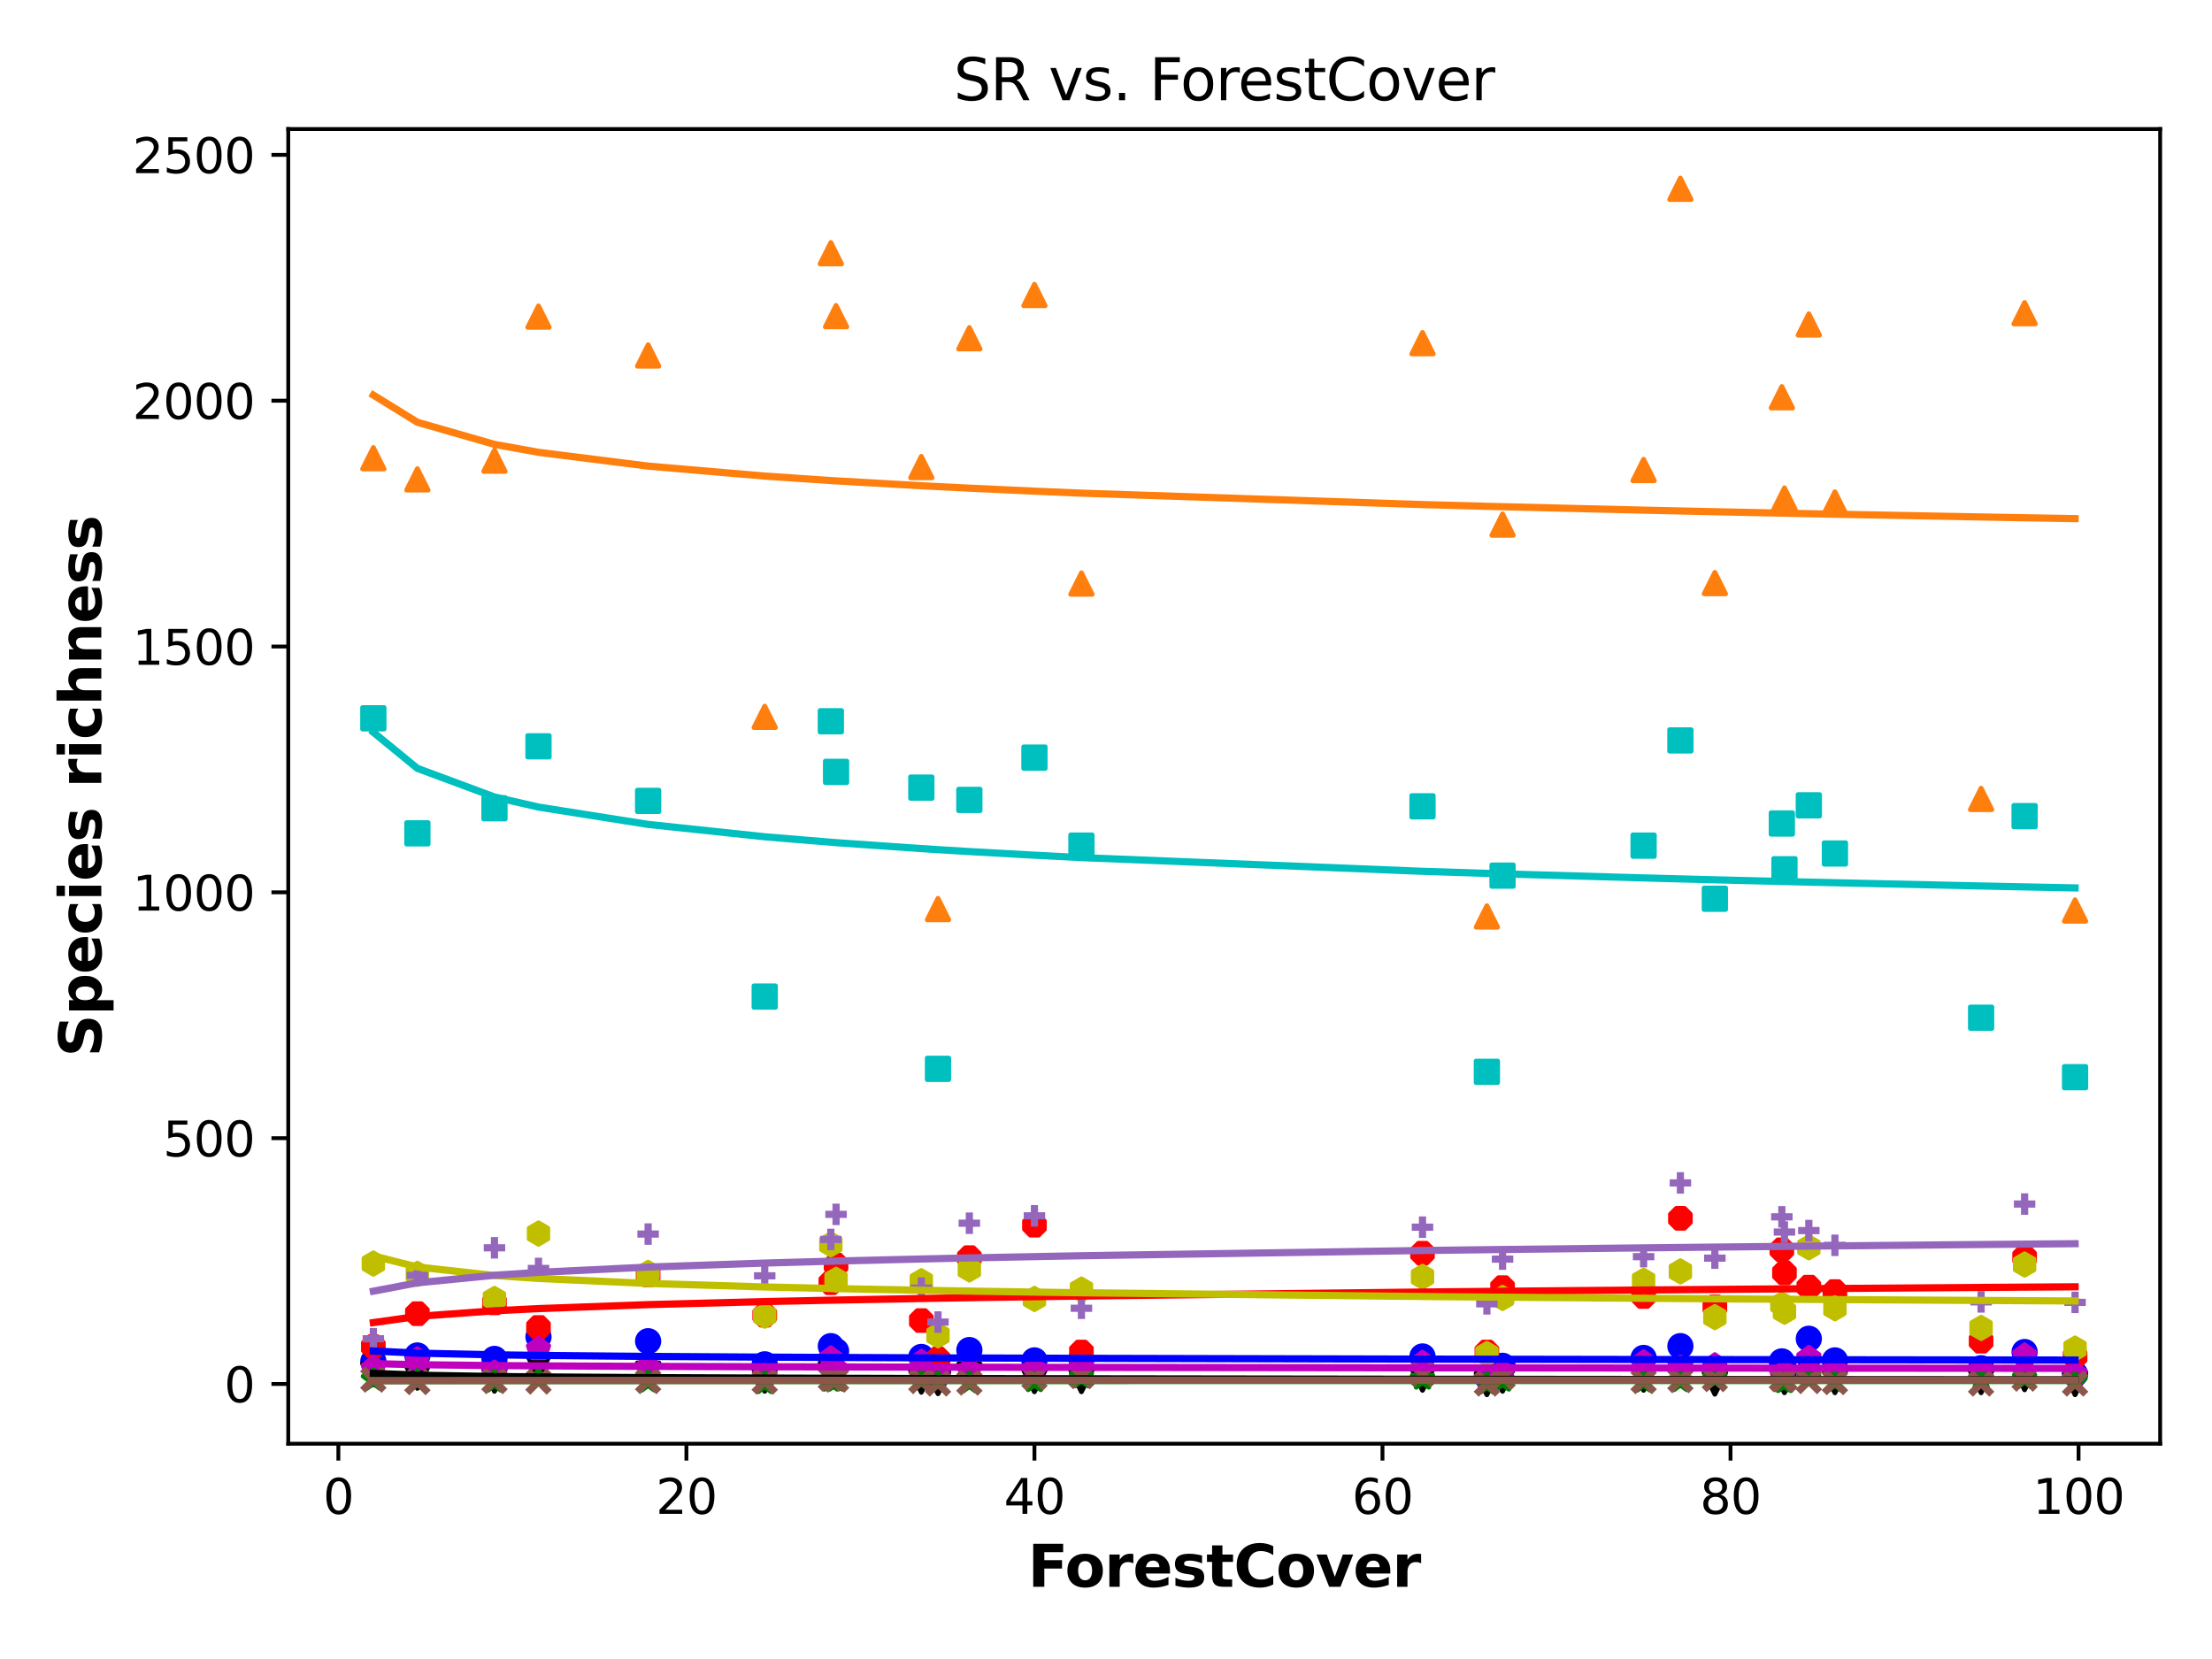 <?xml version="1.0" encoding="utf-8" standalone="no"?>
<!DOCTYPE svg PUBLIC "-//W3C//DTD SVG 1.1//EN"
  "http://www.w3.org/Graphics/SVG/1.1/DTD/svg11.dtd">
<svg xmlns:xlink="http://www.w3.org/1999/xlink" width="460.8pt" height="345.6pt" viewBox="0 0 460.8 345.6" xmlns="http://www.w3.org/2000/svg" version="1.1">
 <defs>
  <style type="text/css">*{stroke-linejoin: round; stroke-linecap: butt}</style>
 </defs>
 <g id="figure_1">
  <g id="patch_1">
   <path d="M 0 345.6 
L 460.8 345.6 
L 460.8 0 
L 0 0 
z
" style="fill: #ffffff"/>
  </g>
  <g id="axes_1">
   <g id="patch_2">
    <path d="M 60.05 300.76 
L 450 300.76 
L 450 26.88 
L 60.05 26.88 
z
" style="fill: #ffffff"/>
   </g>
   <g id="PathCollection_1">
    <defs>
     <path id="mf50e8eef07" d="M 0 2.236 
C 0.593 2.236 1.162 2 1.581 1.581 
C 2 1.162 2.236 0.593 2.236 0 
C 2.236 -0.593 2 -1.162 1.581 -1.581 
C 1.162 -2 0.593 -2.236 0 -2.236 
C -0.593 -2.236 -1.162 -2 -1.581 -1.581 
C -2 -1.162 -2.236 -0.593 -2.236 0 
C -2.236 0.593 -2 1.162 -1.581 1.581 
C -1.162 2 -0.593 2.236 0 2.236 
z
" style="stroke: #0000ff"/>
    </defs>
    <g clip-path="url(#pc1eb61c39f)">
     <use xlink:href="#mf50e8eef07" x="86.947" y="282.371" style="fill: #0000ff; stroke: #0000ff"/>
     <use xlink:href="#mf50e8eef07" x="313.009" y="284.521" style="fill: #0000ff; stroke: #0000ff"/>
     <use xlink:href="#mf50e8eef07" x="371.192" y="283.6" style="fill: #0000ff; stroke: #0000ff"/>
     <use xlink:href="#mf50e8eef07" x="412.699" y="285.033" style="fill: #0000ff; stroke: #0000ff"/>
     <use xlink:href="#mf50e8eef07" x="296.333" y="282.575" style="fill: #0000ff; stroke: #0000ff"/>
     <use xlink:href="#mf50e8eef07" x="195.402" y="285.648" style="fill: #0000ff; stroke: #0000ff"/>
     <use xlink:href="#mf50e8eef07" x="159.304" y="284.214" style="fill: #0000ff; stroke: #0000ff"/>
     <use xlink:href="#mf50e8eef07" x="77.775" y="283.6" style="fill: #0000ff; stroke: #0000ff"/>
     <use xlink:href="#mf50e8eef07" x="382.248" y="283.395" style="fill: #0000ff; stroke: #0000ff"/>
     <use xlink:href="#mf50e8eef07" x="201.935" y="281.244" style="fill: #0000ff; stroke: #0000ff"/>
     <use xlink:href="#mf50e8eef07" x="342.393" y="282.883" style="fill: #0000ff; stroke: #0000ff"/>
     <use xlink:href="#mf50e8eef07" x="174.167" y="281.449" style="fill: #0000ff; stroke: #0000ff"/>
     <use xlink:href="#mf50e8eef07" x="432.275" y="286.263" style="fill: #0000ff; stroke: #0000ff"/>
     <use xlink:href="#mf50e8eef07" x="357.235" y="285.033" style="fill: #0000ff; stroke: #0000ff"/>
     <use xlink:href="#mf50e8eef07" x="371.736" y="285.238" style="fill: #0000ff; stroke: #0000ff"/>
     <use xlink:href="#mf50e8eef07" x="103.006" y="283.088" style="fill: #0000ff; stroke: #0000ff"/>
     <use xlink:href="#mf50e8eef07" x="350.057" y="280.425" style="fill: #0000ff; stroke: #0000ff"/>
     <use xlink:href="#mf50e8eef07" x="421.762" y="281.654" style="fill: #0000ff; stroke: #0000ff"/>
     <use xlink:href="#mf50e8eef07" x="376.811" y="278.888" style="fill: #0000ff; stroke: #0000ff"/>
     <use xlink:href="#mf50e8eef07" x="173.079" y="280.425" style="fill: #0000ff; stroke: #0000ff"/>
     <use xlink:href="#mf50e8eef07" x="135.016" y="279.4" style="fill: #0000ff; stroke: #0000ff"/>
     <use xlink:href="#mf50e8eef07" x="309.746" y="286.775" style="fill: #0000ff; stroke: #0000ff"/>
     <use xlink:href="#mf50e8eef07" x="215.493" y="283.395" style="fill: #0000ff; stroke: #0000ff"/>
     <use xlink:href="#mf50e8eef07" x="191.93" y="282.678" style="fill: #0000ff; stroke: #0000ff"/>
     <use xlink:href="#mf50e8eef07" x="225.281" y="283.088" style="fill: #0000ff; stroke: #0000ff"/>
     <use xlink:href="#mf50e8eef07" x="112.177" y="278.479" style="fill: #0000ff; stroke: #0000ff"/>
    </g>
   </g>
   <g id="PathCollection_2">
    <defs>
     <path id="m770a75bc31" d="M -0 2.236 
L 2.236 -2.236 
L -2.236 -2.236 
z
" style="stroke: #000000"/>
    </defs>
    <g clip-path="url(#pc1eb61c39f)">
     <use xlink:href="#m770a75bc31" x="86.947" y="286.979" style="stroke: #000000"/>
     <use xlink:href="#m770a75bc31" x="313.009" y="287.594" style="stroke: #000000"/>
     <use xlink:href="#m770a75bc31" x="371.192" y="287.184" style="stroke: #000000"/>
     <use xlink:href="#m770a75bc31" x="412.699" y="287.901" style="stroke: #000000"/>
     <use xlink:href="#m770a75bc31" x="296.333" y="287.389" style="stroke: #000000"/>
     <use xlink:href="#m770a75bc31" x="195.402" y="288.106" style="stroke: #000000"/>
     <use xlink:href="#m770a75bc31" x="159.304" y="287.594" style="stroke: #000000"/>
     <use xlink:href="#m770a75bc31" x="77.775" y="286.263" style="stroke: #000000"/>
     <use xlink:href="#m770a75bc31" x="382.248" y="287.901" style="stroke: #000000"/>
     <use xlink:href="#m770a75bc31" x="201.935" y="286.365" style="stroke: #000000"/>
     <use xlink:href="#m770a75bc31" x="342.393" y="287.389" style="stroke: #000000"/>
     <use xlink:href="#m770a75bc31" x="174.167" y="286.775" style="stroke: #000000"/>
     <use xlink:href="#m770a75bc31" x="432.275" y="288.311" style="stroke: #000000"/>
     <use xlink:href="#m770a75bc31" x="357.235" y="288.208" style="stroke: #000000"/>
     <use xlink:href="#m770a75bc31" x="371.736" y="287.901" style="stroke: #000000"/>
     <use xlink:href="#m770a75bc31" x="103.006" y="287.594" style="stroke: #000000"/>
     <use xlink:href="#m770a75bc31" x="350.057" y="285.955" style="stroke: #000000"/>
     <use xlink:href="#m770a75bc31" x="421.762" y="287.287" style="stroke: #000000"/>
     <use xlink:href="#m770a75bc31" x="376.811" y="285.238" style="stroke: #000000"/>
     <use xlink:href="#m770a75bc31" x="173.079" y="286.16" style="stroke: #000000"/>
     <use xlink:href="#m770a75bc31" x="135.016" y="286.16" style="stroke: #000000"/>
     <use xlink:href="#m770a75bc31" x="309.746" y="288.311" style="stroke: #000000"/>
     <use xlink:href="#m770a75bc31" x="215.493" y="287.696" style="stroke: #000000"/>
     <use xlink:href="#m770a75bc31" x="191.93" y="287.799" style="stroke: #000000"/>
     <use xlink:href="#m770a75bc31" x="225.281" y="287.696" style="stroke: #000000"/>
     <use xlink:href="#m770a75bc31" x="112.177" y="284.726" style="stroke: #000000"/>
    </g>
   </g>
   <g id="PathCollection_3">
    <defs>
     <path id="m1488aa1ce7" d="M -0.856 -2.066 
L -2.066 -0.856 
L -2.066 0.856 
L -0.856 2.066 
L 0.856 2.066 
L 2.066 0.856 
L 2.066 -0.856 
L 0.856 -2.066 
z
" style="stroke: #ff0000"/>
    </defs>
    <g clip-path="url(#pc1eb61c39f)">
     <use xlink:href="#m1488aa1ce7" x="86.947" y="273.665" style="fill: #ff0000; stroke: #ff0000"/>
     <use xlink:href="#m1488aa1ce7" x="313.009" y="268.237" style="fill: #ff0000; stroke: #ff0000"/>
     <use xlink:href="#m1488aa1ce7" x="371.192" y="260.35" style="fill: #ff0000; stroke: #ff0000"/>
     <use xlink:href="#m1488aa1ce7" x="412.699" y="279.4" style="fill: #ff0000; stroke: #ff0000"/>
     <use xlink:href="#m1488aa1ce7" x="296.333" y="261.067" style="fill: #ff0000; stroke: #ff0000"/>
     <use xlink:href="#m1488aa1ce7" x="195.402" y="283.088" style="fill: #ff0000; stroke: #ff0000"/>
     <use xlink:href="#m1488aa1ce7" x="159.304" y="273.972" style="fill: #ff0000; stroke: #ff0000"/>
     <use xlink:href="#m1488aa1ce7" x="77.775" y="280.527" style="fill: #ff0000; stroke: #ff0000"/>
     <use xlink:href="#m1488aa1ce7" x="382.248" y="269.056" style="fill: #ff0000; stroke: #ff0000"/>
     <use xlink:href="#m1488aa1ce7" x="201.935" y="261.989" style="fill: #ff0000; stroke: #ff0000"/>
     <use xlink:href="#m1488aa1ce7" x="342.393" y="270.08" style="fill: #ff0000; stroke: #ff0000"/>
     <use xlink:href="#m1488aa1ce7" x="174.167" y="263.525" style="fill: #ff0000; stroke: #ff0000"/>
     <use xlink:href="#m1488aa1ce7" x="432.275" y="282.575" style="fill: #ff0000; stroke: #ff0000"/>
     <use xlink:href="#m1488aa1ce7" x="357.235" y="272.231" style="fill: #ff0000; stroke: #ff0000"/>
     <use xlink:href="#m1488aa1ce7" x="371.736" y="265.164" style="fill: #ff0000; stroke: #ff0000"/>
     <use xlink:href="#m1488aa1ce7" x="103.006" y="271.412" style="fill: #ff0000; stroke: #ff0000"/>
     <use xlink:href="#m1488aa1ce7" x="350.057" y="253.796" style="fill: #ff0000; stroke: #ff0000"/>
     <use xlink:href="#m1488aa1ce7" x="421.762" y="261.887" style="fill: #ff0000; stroke: #ff0000"/>
     <use xlink:href="#m1488aa1ce7" x="376.811" y="268.134" style="fill: #ff0000; stroke: #ff0000"/>
     <use xlink:href="#m1488aa1ce7" x="173.079" y="267.212" style="fill: #ff0000; stroke: #ff0000"/>
     <use xlink:href="#m1488aa1ce7" x="135.016" y="265.574" style="fill: #ff0000; stroke: #ff0000"/>
     <use xlink:href="#m1488aa1ce7" x="309.746" y="281.654" style="fill: #ff0000; stroke: #ff0000"/>
     <use xlink:href="#m1488aa1ce7" x="215.493" y="255.229" style="fill: #ff0000; stroke: #ff0000"/>
     <use xlink:href="#m1488aa1ce7" x="191.93" y="275.099" style="fill: #ff0000; stroke: #ff0000"/>
     <use xlink:href="#m1488aa1ce7" x="225.281" y="281.654" style="fill: #ff0000; stroke: #ff0000"/>
     <use xlink:href="#m1488aa1ce7" x="112.177" y="276.533" style="fill: #ff0000; stroke: #ff0000"/>
    </g>
   </g>
   <g id="PathCollection_4">
    <defs>
     <path id="mf35b434a0f" d="M -2.236 2.236 
L 2.236 2.236 
L 2.236 -2.236 
L -2.236 -2.236 
z
" style="stroke: #00bfbf"/>
    </defs>
    <g clip-path="url(#pc1eb61c39f)">
     <use xlink:href="#mf35b434a0f" x="86.947" y="173.601" style="fill: #00bfbf; stroke: #00bfbf"/>
     <use xlink:href="#mf35b434a0f" x="313.009" y="182.409" style="fill: #00bfbf; stroke: #00bfbf"/>
     <use xlink:href="#mf35b434a0f" x="371.192" y="171.553" style="fill: #00bfbf; stroke: #00bfbf"/>
     <use xlink:href="#mf35b434a0f" x="412.699" y="212.008" style="fill: #00bfbf; stroke: #00bfbf"/>
     <use xlink:href="#mf35b434a0f" x="296.333" y="167.968" style="fill: #00bfbf; stroke: #00bfbf"/>
     <use xlink:href="#mf35b434a0f" x="195.402" y="222.66" style="fill: #00bfbf; stroke: #00bfbf"/>
     <use xlink:href="#mf35b434a0f" x="159.304" y="207.604" style="fill: #00bfbf; stroke: #00bfbf"/>
     <use xlink:href="#mf35b434a0f" x="77.775" y="149.635" style="fill: #00bfbf; stroke: #00bfbf"/>
     <use xlink:href="#mf35b434a0f" x="382.248" y="177.8" style="fill: #00bfbf; stroke: #00bfbf"/>
     <use xlink:href="#mf35b434a0f" x="201.935" y="166.637" style="fill: #00bfbf; stroke: #00bfbf"/>
     <use xlink:href="#mf35b434a0f" x="342.393" y="176.162" style="fill: #00bfbf; stroke: #00bfbf"/>
     <use xlink:href="#mf35b434a0f" x="174.167" y="160.799" style="fill: #00bfbf; stroke: #00bfbf"/>
     <use xlink:href="#mf35b434a0f" x="432.275" y="224.401" style="fill: #00bfbf; stroke: #00bfbf"/>
     <use xlink:href="#mf35b434a0f" x="357.235" y="187.223" style="fill: #00bfbf; stroke: #00bfbf"/>
     <use xlink:href="#mf35b434a0f" x="371.736" y="181.078" style="fill: #00bfbf; stroke: #00bfbf"/>
     <use xlink:href="#mf35b434a0f" x="103.006" y="168.378" style="fill: #00bfbf; stroke: #00bfbf"/>
     <use xlink:href="#mf35b434a0f" x="350.057" y="154.244" style="fill: #00bfbf; stroke: #00bfbf"/>
     <use xlink:href="#mf35b434a0f" x="421.762" y="170.016" style="fill: #00bfbf; stroke: #00bfbf"/>
     <use xlink:href="#mf35b434a0f" x="376.811" y="167.763" style="fill: #00bfbf; stroke: #00bfbf"/>
     <use xlink:href="#mf35b434a0f" x="173.079" y="150.249" style="fill: #00bfbf; stroke: #00bfbf"/>
     <use xlink:href="#mf35b434a0f" x="135.016" y="166.841" style="fill: #00bfbf; stroke: #00bfbf"/>
     <use xlink:href="#mf35b434a0f" x="309.746" y="223.275" style="fill: #00bfbf; stroke: #00bfbf"/>
     <use xlink:href="#mf35b434a0f" x="215.493" y="157.828" style="fill: #00bfbf; stroke: #00bfbf"/>
     <use xlink:href="#mf35b434a0f" x="191.93" y="164.076" style="fill: #00bfbf; stroke: #00bfbf"/>
     <use xlink:href="#mf35b434a0f" x="225.281" y="176.162" style="fill: #00bfbf; stroke: #00bfbf"/>
     <use xlink:href="#mf35b434a0f" x="112.177" y="155.473" style="fill: #00bfbf; stroke: #00bfbf"/>
    </g>
   </g>
   <g id="PathCollection_5">
    <defs>
     <path id="m4ce4b53338" d="M 0 -2.236 
L -2.127 -0.691 
L -1.314 1.809 
L 1.314 1.809 
L 2.127 -0.691 
z
" style="stroke: #bf00bf"/>
    </defs>
    <g clip-path="url(#pc1eb61c39f)">
     <use xlink:href="#m4ce4b53338" x="86.947" y="283.19" style="fill: #bf00bf; stroke: #bf00bf"/>
     <use xlink:href="#m4ce4b53338" x="313.009" y="285.853" style="fill: #bf00bf; stroke: #bf00bf"/>
     <use xlink:href="#m4ce4b53338" x="371.192" y="286.365" style="fill: #bf00bf; stroke: #bf00bf"/>
     <use xlink:href="#m4ce4b53338" x="412.699" y="285.341" style="fill: #bf00bf; stroke: #bf00bf"/>
     <use xlink:href="#m4ce4b53338" x="296.333" y="283.907" style="fill: #bf00bf; stroke: #bf00bf"/>
     <use xlink:href="#m4ce4b53338" x="195.402" y="286.672" style="fill: #bf00bf; stroke: #bf00bf"/>
     <use xlink:href="#m4ce4b53338" x="159.304" y="286.672" style="fill: #bf00bf; stroke: #bf00bf"/>
     <use xlink:href="#m4ce4b53338" x="77.775" y="285.033" style="fill: #bf00bf; stroke: #bf00bf"/>
     <use xlink:href="#m4ce4b53338" x="382.248" y="285.341" style="fill: #bf00bf; stroke: #bf00bf"/>
     <use xlink:href="#m4ce4b53338" x="201.935" y="285.443" style="fill: #bf00bf; stroke: #bf00bf"/>
     <use xlink:href="#m4ce4b53338" x="342.393" y="283.804" style="fill: #bf00bf; stroke: #bf00bf"/>
     <use xlink:href="#m4ce4b53338" x="174.167" y="285.238" style="fill: #bf00bf; stroke: #bf00bf"/>
     <use xlink:href="#m4ce4b53338" x="432.275" y="286.263" style="fill: #bf00bf; stroke: #bf00bf"/>
     <use xlink:href="#m4ce4b53338" x="357.235" y="284.419" style="fill: #bf00bf; stroke: #bf00bf"/>
     <use xlink:href="#m4ce4b53338" x="371.736" y="285.853" style="fill: #bf00bf; stroke: #bf00bf"/>
     <use xlink:href="#m4ce4b53338" x="103.006" y="285.955" style="fill: #bf00bf; stroke: #bf00bf"/>
     <use xlink:href="#m4ce4b53338" x="350.057" y="284.931" style="fill: #bf00bf; stroke: #bf00bf"/>
     <use xlink:href="#m4ce4b53338" x="421.762" y="282.371" style="fill: #bf00bf; stroke: #bf00bf"/>
     <use xlink:href="#m4ce4b53338" x="376.811" y="282.883" style="fill: #bf00bf; stroke: #bf00bf"/>
     <use xlink:href="#m4ce4b53338" x="173.079" y="282.985" style="fill: #bf00bf; stroke: #bf00bf"/>
     <use xlink:href="#m4ce4b53338" x="135.016" y="284.829" style="fill: #bf00bf; stroke: #bf00bf"/>
     <use xlink:href="#m4ce4b53338" x="309.746" y="287.287" style="fill: #bf00bf; stroke: #bf00bf"/>
     <use xlink:href="#m4ce4b53338" x="215.493" y="285.238" style="fill: #bf00bf; stroke: #bf00bf"/>
     <use xlink:href="#m4ce4b53338" x="191.93" y="283.702" style="fill: #bf00bf; stroke: #bf00bf"/>
     <use xlink:href="#m4ce4b53338" x="225.281" y="284.726" style="fill: #bf00bf; stroke: #bf00bf"/>
     <use xlink:href="#m4ce4b53338" x="112.177" y="281.039" style="fill: #bf00bf; stroke: #bf00bf"/>
    </g>
   </g>
   <g id="PathCollection_6">
    <defs>
     <path id="mdea1ba7aad" d="M 0 -2.236 
L -0.502 -0.691 
L -2.127 -0.691 
L -0.812 0.264 
L -1.314 1.809 
L -0 0.854 
L 1.314 1.809 
L 0.812 0.264 
L 2.127 -0.691 
L 0.502 -0.691 
z
" style="stroke: #008000"/>
    </defs>
    <g clip-path="url(#pc1eb61c39f)">
     <use xlink:href="#mdea1ba7aad" x="86.947" y="287.594" style="fill: #008000; stroke: #008000"/>
     <use xlink:href="#mdea1ba7aad" x="313.009" y="287.594" style="fill: #008000; stroke: #008000"/>
     <use xlink:href="#mdea1ba7aad" x="371.192" y="287.696" style="fill: #008000; stroke: #008000"/>
     <use xlink:href="#mdea1ba7aad" x="412.699" y="287.184" style="fill: #008000; stroke: #008000"/>
     <use xlink:href="#mdea1ba7aad" x="296.333" y="287.184" style="fill: #008000; stroke: #008000"/>
     <use xlink:href="#mdea1ba7aad" x="195.402" y="287.901" style="fill: #008000; stroke: #008000"/>
     <use xlink:href="#mdea1ba7aad" x="159.304" y="288.106" style="fill: #008000; stroke: #008000"/>
     <use xlink:href="#mdea1ba7aad" x="77.775" y="287.389" style="fill: #008000; stroke: #008000"/>
     <use xlink:href="#mdea1ba7aad" x="382.248" y="287.799" style="fill: #008000; stroke: #008000"/>
     <use xlink:href="#mdea1ba7aad" x="201.935" y="288.004" style="fill: #008000; stroke: #008000"/>
     <use xlink:href="#mdea1ba7aad" x="342.393" y="287.799" style="fill: #008000; stroke: #008000"/>
     <use xlink:href="#mdea1ba7aad" x="174.167" y="287.594" style="fill: #008000; stroke: #008000"/>
     <use xlink:href="#mdea1ba7aad" x="432.275" y="287.901" style="fill: #008000; stroke: #008000"/>
     <use xlink:href="#mdea1ba7aad" x="357.235" y="287.082" style="fill: #008000; stroke: #008000"/>
     <use xlink:href="#mdea1ba7aad" x="371.736" y="287.901" style="fill: #008000; stroke: #008000"/>
     <use xlink:href="#mdea1ba7aad" x="103.006" y="287.799" style="fill: #008000; stroke: #008000"/>
     <use xlink:href="#mdea1ba7aad" x="350.057" y="287.696" style="fill: #008000; stroke: #008000"/>
     <use xlink:href="#mdea1ba7aad" x="421.762" y="287.082" style="fill: #008000; stroke: #008000"/>
     <use xlink:href="#mdea1ba7aad" x="376.811" y="287.287" style="fill: #008000; stroke: #008000"/>
     <use xlink:href="#mdea1ba7aad" x="173.079" y="287.594" style="fill: #008000; stroke: #008000"/>
     <use xlink:href="#mdea1ba7aad" x="135.016" y="287.799" style="fill: #008000; stroke: #008000"/>
     <use xlink:href="#mdea1ba7aad" x="309.746" y="288.208" style="fill: #008000; stroke: #008000"/>
     <use xlink:href="#mdea1ba7aad" x="215.493" y="287.696" style="fill: #008000; stroke: #008000"/>
     <use xlink:href="#mdea1ba7aad" x="191.93" y="287.492" style="fill: #008000; stroke: #008000"/>
     <use xlink:href="#mdea1ba7aad" x="225.281" y="286.877" style="fill: #008000; stroke: #008000"/>
     <use xlink:href="#mdea1ba7aad" x="112.177" y="287.184" style="fill: #008000; stroke: #008000"/>
    </g>
   </g>
   <g id="PathCollection_7">
    <defs>
     <path id="ma978d5db4e" d="M 0 -2.236 
L -1.936 -1.118 
L -1.936 1.118 
L -0 2.236 
L 1.936 1.118 
L 1.936 -1.118 
z
" style="stroke: #bfbf00"/>
    </defs>
    <g clip-path="url(#pc1eb61c39f)">
     <use xlink:href="#ma978d5db4e" x="86.947" y="265.369" style="fill: #bfbf00; stroke: #bfbf00"/>
     <use xlink:href="#ma978d5db4e" x="313.009" y="270.387" style="fill: #bfbf00; stroke: #bfbf00"/>
     <use xlink:href="#ma978d5db4e" x="371.192" y="271.719" style="fill: #bfbf00; stroke: #bfbf00"/>
     <use xlink:href="#ma978d5db4e" x="412.699" y="276.635" style="fill: #bfbf00; stroke: #bfbf00"/>
     <use xlink:href="#ma978d5db4e" x="296.333" y="265.983" style="fill: #bfbf00; stroke: #bfbf00"/>
     <use xlink:href="#ma978d5db4e" x="195.402" y="278.171" style="fill: #bfbf00; stroke: #bfbf00"/>
     <use xlink:href="#ma978d5db4e" x="159.304" y="274.075" style="fill: #bfbf00; stroke: #bfbf00"/>
     <use xlink:href="#ma978d5db4e" x="77.775" y="263.218" style="fill: #bfbf00; stroke: #bfbf00"/>
     <use xlink:href="#ma978d5db4e" x="382.248" y="272.538" style="fill: #bfbf00; stroke: #bfbf00"/>
     <use xlink:href="#ma978d5db4e" x="201.935" y="264.447" style="fill: #bfbf00; stroke: #bfbf00"/>
     <use xlink:href="#ma978d5db4e" x="342.393" y="266.803" style="fill: #bfbf00; stroke: #bfbf00"/>
     <use xlink:href="#ma978d5db4e" x="174.167" y="266.598" style="fill: #bfbf00; stroke: #bfbf00"/>
     <use xlink:href="#ma978d5db4e" x="432.275" y="280.937" style="fill: #bfbf00; stroke: #bfbf00"/>
     <use xlink:href="#ma978d5db4e" x="357.235" y="274.382" style="fill: #bfbf00; stroke: #bfbf00"/>
     <use xlink:href="#ma978d5db4e" x="371.736" y="273.255" style="fill: #bfbf00; stroke: #bfbf00"/>
     <use xlink:href="#ma978d5db4e" x="103.006" y="270.592" style="fill: #bfbf00; stroke: #bfbf00"/>
     <use xlink:href="#ma978d5db4e" x="350.057" y="264.857" style="fill: #bfbf00; stroke: #bfbf00"/>
     <use xlink:href="#ma978d5db4e" x="421.762" y="263.423" style="fill: #bfbf00; stroke: #bfbf00"/>
     <use xlink:href="#ma978d5db4e" x="376.811" y="259.838" style="fill: #bfbf00; stroke: #bfbf00"/>
     <use xlink:href="#ma978d5db4e" x="173.079" y="259.224" style="fill: #bfbf00; stroke: #bfbf00"/>
     <use xlink:href="#ma978d5db4e" x="135.016" y="265.164" style="fill: #bfbf00; stroke: #bfbf00"/>
     <use xlink:href="#ma978d5db4e" x="309.746" y="282.063" style="fill: #bfbf00; stroke: #bfbf00"/>
     <use xlink:href="#ma978d5db4e" x="215.493" y="270.592" style="fill: #bfbf00; stroke: #bfbf00"/>
     <use xlink:href="#ma978d5db4e" x="191.93" y="266.905" style="fill: #bfbf00; stroke: #bfbf00"/>
     <use xlink:href="#ma978d5db4e" x="225.281" y="268.646" style="fill: #bfbf00; stroke: #bfbf00"/>
     <use xlink:href="#ma978d5db4e" x="112.177" y="256.971" style="fill: #bfbf00; stroke: #bfbf00"/>
    </g>
   </g>
   <g id="PathCollection_8">
    <defs>
     <path id="m7a4920111b" d="M -2.236 0 
L 2.236 0 
M 0 2.236 
L 0 -2.236 
" style="stroke: #9467bd; stroke-width: 1.5"/>
    </defs>
    <g clip-path="url(#pc1eb61c39f)">
     <use xlink:href="#m7a4920111b" x="86.947" y="265.676" style="fill: #9467bd; stroke: #9467bd; stroke-width: 1.5"/>
     <use xlink:href="#m7a4920111b" x="313.009" y="262.296" style="fill: #9467bd; stroke: #9467bd; stroke-width: 1.5"/>
     <use xlink:href="#m7a4920111b" x="371.192" y="253.488" style="fill: #9467bd; stroke: #9467bd; stroke-width: 1.5"/>
     <use xlink:href="#m7a4920111b" x="412.699" y="271.207" style="fill: #9467bd; stroke: #9467bd; stroke-width: 1.5"/>
     <use xlink:href="#m7a4920111b" x="296.333" y="255.639" style="fill: #9467bd; stroke: #9467bd; stroke-width: 1.5"/>
     <use xlink:href="#m7a4920111b" x="195.402" y="275.406" style="fill: #9467bd; stroke: #9467bd; stroke-width: 1.5"/>
     <use xlink:href="#m7a4920111b" x="159.304" y="265.779" style="fill: #9467bd; stroke: #9467bd; stroke-width: 1.5"/>
     <use xlink:href="#m7a4920111b" x="77.775" y="278.888" style="fill: #9467bd; stroke: #9467bd; stroke-width: 1.5"/>
     <use xlink:href="#m7a4920111b" x="382.248" y="259.429" style="fill: #9467bd; stroke: #9467bd; stroke-width: 1.5"/>
     <use xlink:href="#m7a4920111b" x="201.935" y="254.82" style="fill: #9467bd; stroke: #9467bd; stroke-width: 1.5"/>
     <use xlink:href="#m7a4920111b" x="342.393" y="261.784" style="fill: #9467bd; stroke: #9467bd; stroke-width: 1.5"/>
     <use xlink:href="#m7a4920111b" x="174.167" y="252.976" style="fill: #9467bd; stroke: #9467bd; stroke-width: 1.5"/>
     <use xlink:href="#m7a4920111b" x="432.275" y="271.309" style="fill: #9467bd; stroke: #9467bd; stroke-width: 1.5"/>
     <use xlink:href="#m7a4920111b" x="357.235" y="262.092" style="fill: #9467bd; stroke: #9467bd; stroke-width: 1.5"/>
     <use xlink:href="#m7a4920111b" x="371.736" y="256.663" style="fill: #9467bd; stroke: #9467bd; stroke-width: 1.5"/>
     <use xlink:href="#m7a4920111b" x="103.006" y="259.941" style="fill: #9467bd; stroke: #9467bd; stroke-width: 1.5"/>
     <use xlink:href="#m7a4920111b" x="350.057" y="246.421" style="fill: #9467bd; stroke: #9467bd; stroke-width: 1.5"/>
     <use xlink:href="#m7a4920111b" x="421.762" y="250.825" style="fill: #9467bd; stroke: #9467bd; stroke-width: 1.5"/>
     <use xlink:href="#m7a4920111b" x="376.811" y="256.356" style="fill: #9467bd; stroke: #9467bd; stroke-width: 1.5"/>
     <use xlink:href="#m7a4920111b" x="173.079" y="258.2" style="fill: #9467bd; stroke: #9467bd; stroke-width: 1.5"/>
     <use xlink:href="#m7a4920111b" x="135.016" y="257.073" style="fill: #9467bd; stroke: #9467bd; stroke-width: 1.5"/>
     <use xlink:href="#m7a4920111b" x="309.746" y="271.617" style="fill: #9467bd; stroke: #9467bd; stroke-width: 1.5"/>
     <use xlink:href="#m7a4920111b" x="215.493" y="253.283" style="fill: #9467bd; stroke: #9467bd; stroke-width: 1.5"/>
     <use xlink:href="#m7a4920111b" x="191.93" y="268.339" style="fill: #9467bd; stroke: #9467bd; stroke-width: 1.5"/>
     <use xlink:href="#m7a4920111b" x="225.281" y="272.538" style="fill: #9467bd; stroke: #9467bd; stroke-width: 1.5"/>
     <use xlink:href="#m7a4920111b" x="112.177" y="264.242" style="fill: #9467bd; stroke: #9467bd; stroke-width: 1.5"/>
    </g>
   </g>
   <g id="PathCollection_9">
    <defs>
     <path id="m866aac539c" d="M -2.236 2.236 
L 2.236 -2.236 
M -2.236 -2.236 
L 2.236 2.236 
" style="stroke: #8c564b; stroke-width: 1.5"/>
    </defs>
    <g clip-path="url(#pc1eb61c39f)">
     <use xlink:href="#m866aac539c" x="86.947" y="287.901" style="fill: #8c564b; stroke: #8c564b; stroke-width: 1.5"/>
     <use xlink:href="#m866aac539c" x="313.009" y="286.877" style="fill: #8c564b; stroke: #8c564b; stroke-width: 1.5"/>
     <use xlink:href="#m866aac539c" x="371.192" y="287.287" style="fill: #8c564b; stroke: #8c564b; stroke-width: 1.5"/>
     <use xlink:href="#m866aac539c" x="412.699" y="288.208" style="fill: #8c564b; stroke: #8c564b; stroke-width: 1.5"/>
     <use xlink:href="#m866aac539c" x="296.333" y="286.263" style="fill: #8c564b; stroke: #8c564b; stroke-width: 1.5"/>
     <use xlink:href="#m866aac539c" x="195.402" y="288.208" style="fill: #8c564b; stroke: #8c564b; stroke-width: 1.5"/>
     <use xlink:href="#m866aac539c" x="159.304" y="287.799" style="fill: #8c564b; stroke: #8c564b; stroke-width: 1.5"/>
     <use xlink:href="#m866aac539c" x="77.775" y="287.389" style="fill: #8c564b; stroke: #8c564b; stroke-width: 1.5"/>
     <use xlink:href="#m866aac539c" x="382.248" y="287.901" style="fill: #8c564b; stroke: #8c564b; stroke-width: 1.5"/>
     <use xlink:href="#m866aac539c" x="201.935" y="288.004" style="fill: #8c564b; stroke: #8c564b; stroke-width: 1.5"/>
     <use xlink:href="#m866aac539c" x="342.393" y="287.696" style="fill: #8c564b; stroke: #8c564b; stroke-width: 1.5"/>
     <use xlink:href="#m866aac539c" x="174.167" y="287.389" style="fill: #8c564b; stroke: #8c564b; stroke-width: 1.5"/>
     <use xlink:href="#m866aac539c" x="432.275" y="288.208" style="fill: #8c564b; stroke: #8c564b; stroke-width: 1.5"/>
     <use xlink:href="#m866aac539c" x="357.235" y="287.287" style="fill: #8c564b; stroke: #8c564b; stroke-width: 1.5"/>
     <use xlink:href="#m866aac539c" x="371.736" y="287.287" style="fill: #8c564b; stroke: #8c564b; stroke-width: 1.5"/>
     <use xlink:href="#m866aac539c" x="103.006" y="287.696" style="fill: #8c564b; stroke: #8c564b; stroke-width: 1.5"/>
     <use xlink:href="#m866aac539c" x="350.057" y="287.492" style="fill: #8c564b; stroke: #8c564b; stroke-width: 1.5"/>
     <use xlink:href="#m866aac539c" x="421.762" y="287.184" style="fill: #8c564b; stroke: #8c564b; stroke-width: 1.5"/>
     <use xlink:href="#m866aac539c" x="376.811" y="287.696" style="fill: #8c564b; stroke: #8c564b; stroke-width: 1.5"/>
     <use xlink:href="#m866aac539c" x="173.079" y="287.184" style="fill: #8c564b; stroke: #8c564b; stroke-width: 1.5"/>
     <use xlink:href="#m866aac539c" x="135.016" y="287.696" style="fill: #8c564b; stroke: #8c564b; stroke-width: 1.5"/>
     <use xlink:href="#m866aac539c" x="309.746" y="288.208" style="fill: #8c564b; stroke: #8c564b; stroke-width: 1.5"/>
     <use xlink:href="#m866aac539c" x="215.493" y="286.979" style="fill: #8c564b; stroke: #8c564b; stroke-width: 1.5"/>
     <use xlink:href="#m866aac539c" x="191.93" y="287.696" style="fill: #8c564b; stroke: #8c564b; stroke-width: 1.5"/>
     <use xlink:href="#m866aac539c" x="225.281" y="286.672" style="fill: #8c564b; stroke: #8c564b; stroke-width: 1.5"/>
     <use xlink:href="#m866aac539c" x="112.177" y="287.799" style="fill: #8c564b; stroke: #8c564b; stroke-width: 1.5"/>
    </g>
   </g>
   <g id="PathCollection_10">
    <defs>
     <path id="m89ae54e25a" d="M 0 -2.236 
L -2.236 2.236 
L 2.236 2.236 
z
" style="stroke: #ff7f0e"/>
    </defs>
    <g clip-path="url(#pc1eb61c39f)">
     <use xlink:href="#m89ae54e25a" x="86.947" y="99.859" style="fill: #ff7f0e; stroke: #ff7f0e"/>
     <use xlink:href="#m89ae54e25a" x="313.009" y="109.282" style="fill: #ff7f0e; stroke: #ff7f0e"/>
     <use xlink:href="#m89ae54e25a" x="371.192" y="82.755" style="fill: #ff7f0e; stroke: #ff7f0e"/>
     <use xlink:href="#m89ae54e25a" x="412.699" y="166.432" style="fill: #ff7f0e; stroke: #ff7f0e"/>
     <use xlink:href="#m89ae54e25a" x="296.333" y="71.489" style="fill: #ff7f0e; stroke: #ff7f0e"/>
     <use xlink:href="#m89ae54e25a" x="195.402" y="189.374" style="fill: #ff7f0e; stroke: #ff7f0e"/>
     <use xlink:href="#m89ae54e25a" x="159.304" y="149.328" style="fill: #ff7f0e; stroke: #ff7f0e"/>
     <use xlink:href="#m89ae54e25a" x="77.775" y="95.455" style="fill: #ff7f0e; stroke: #ff7f0e"/>
     <use xlink:href="#m89ae54e25a" x="382.248" y="104.673" style="fill: #ff7f0e; stroke: #ff7f0e"/>
     <use xlink:href="#m89ae54e25a" x="201.935" y="70.465" style="fill: #ff7f0e; stroke: #ff7f0e"/>
     <use xlink:href="#m89ae54e25a" x="342.393" y="97.913" style="fill: #ff7f0e; stroke: #ff7f0e"/>
     <use xlink:href="#m89ae54e25a" x="174.167" y="65.856" style="fill: #ff7f0e; stroke: #ff7f0e"/>
     <use xlink:href="#m89ae54e25a" x="432.275" y="189.681" style="fill: #ff7f0e; stroke: #ff7f0e"/>
     <use xlink:href="#m89ae54e25a" x="357.235" y="121.47" style="fill: #ff7f0e; stroke: #ff7f0e"/>
     <use xlink:href="#m89ae54e25a" x="371.736" y="103.853" style="fill: #ff7f0e; stroke: #ff7f0e"/>
     <use xlink:href="#m89ae54e25a" x="103.006" y="95.967" style="fill: #ff7f0e; stroke: #ff7f0e"/>
     <use xlink:href="#m89ae54e25a" x="350.057" y="39.329" style="fill: #ff7f0e; stroke: #ff7f0e"/>
     <use xlink:href="#m89ae54e25a" x="421.762" y="65.241" style="fill: #ff7f0e; stroke: #ff7f0e"/>
     <use xlink:href="#m89ae54e25a" x="376.811" y="67.597" style="fill: #ff7f0e; stroke: #ff7f0e"/>
     <use xlink:href="#m89ae54e25a" x="173.079" y="52.746" style="fill: #ff7f0e; stroke: #ff7f0e"/>
     <use xlink:href="#m89ae54e25a" x="135.016" y="74.049" style="fill: #ff7f0e; stroke: #ff7f0e"/>
     <use xlink:href="#m89ae54e25a" x="309.746" y="190.91" style="fill: #ff7f0e; stroke: #ff7f0e"/>
     <use xlink:href="#m89ae54e25a" x="215.493" y="61.452" style="fill: #ff7f0e; stroke: #ff7f0e"/>
     <use xlink:href="#m89ae54e25a" x="191.93" y="97.299" style="fill: #ff7f0e; stroke: #ff7f0e"/>
     <use xlink:href="#m89ae54e25a" x="225.281" y="121.572" style="fill: #ff7f0e; stroke: #ff7f0e"/>
     <use xlink:href="#m89ae54e25a" x="112.177" y="65.958" style="fill: #ff7f0e; stroke: #ff7f0e"/>
    </g>
   </g>
   <g id="matplotlib.axis_1">
    <g id="xtick_1">
     <g id="line2d_1">
      <defs>
       <path id="md51ae9f5d6" d="M 0 0 
L 0 3.5 
" style="stroke: #000000; stroke-width: 0.8"/>
      </defs>
      <g>
       <use xlink:href="#md51ae9f5d6" x="70.489" y="300.76" style="stroke: #000000; stroke-width: 0.8"/>
      </g>
     </g>
     <g id="text_1">
      <!-- 0 -->
      <g transform="translate(67.307 315.358)scale(0.1 -0.1)">
       <defs>
        <path id="DejaVuSans-30" d="M 2034 4250 
Q 1547 4250 1301 3770 
Q 1056 3291 1056 2328 
Q 1056 1369 1301 889 
Q 1547 409 2034 409 
Q 2525 409 2770 889 
Q 3016 1369 3016 2328 
Q 3016 3291 2770 3770 
Q 2525 4250 2034 4250 
z
M 2034 4750 
Q 2819 4750 3233 4129 
Q 3647 3509 3647 2328 
Q 3647 1150 3233 529 
Q 2819 -91 2034 -91 
Q 1250 -91 836 529 
Q 422 1150 422 2328 
Q 422 3509 836 4129 
Q 1250 4750 2034 4750 
z
" transform="scale(0.016)"/>
       </defs>
       <use xlink:href="#DejaVuSans-30"/>
      </g>
     </g>
    </g>
    <g id="xtick_2">
     <g id="line2d_2">
      <g>
       <use xlink:href="#md51ae9f5d6" x="142.991" y="300.76" style="stroke: #000000; stroke-width: 0.8"/>
      </g>
     </g>
     <g id="text_2">
      <!-- 20 -->
      <g transform="translate(136.628 315.358)scale(0.1 -0.1)">
       <defs>
        <path id="DejaVuSans-32" d="M 1228 531 
L 3431 531 
L 3431 0 
L 469 0 
L 469 531 
Q 828 903 1448 1529 
Q 2069 2156 2228 2338 
Q 2531 2678 2651 2914 
Q 2772 3150 2772 3378 
Q 2772 3750 2511 3984 
Q 2250 4219 1831 4219 
Q 1534 4219 1204 4116 
Q 875 4013 500 3803 
L 500 4441 
Q 881 4594 1212 4672 
Q 1544 4750 1819 4750 
Q 2544 4750 2975 4387 
Q 3406 4025 3406 3419 
Q 3406 3131 3298 2873 
Q 3191 2616 2906 2266 
Q 2828 2175 2409 1742 
Q 1991 1309 1228 531 
z
" transform="scale(0.016)"/>
       </defs>
       <use xlink:href="#DejaVuSans-32"/>
       <use xlink:href="#DejaVuSans-30" x="63.623"/>
      </g>
     </g>
    </g>
    <g id="xtick_3">
     <g id="line2d_3">
      <g>
       <use xlink:href="#md51ae9f5d6" x="215.493" y="300.76" style="stroke: #000000; stroke-width: 0.8"/>
      </g>
     </g>
     <g id="text_3">
      <!-- 40 -->
      <g transform="translate(209.131 315.358)scale(0.1 -0.1)">
       <defs>
        <path id="DejaVuSans-34" d="M 2419 4116 
L 825 1625 
L 2419 1625 
L 2419 4116 
z
M 2253 4666 
L 3047 4666 
L 3047 1625 
L 3713 1625 
L 3713 1100 
L 3047 1100 
L 3047 0 
L 2419 0 
L 2419 1100 
L 313 1100 
L 313 1709 
L 2253 4666 
z
" transform="scale(0.016)"/>
       </defs>
       <use xlink:href="#DejaVuSans-34"/>
       <use xlink:href="#DejaVuSans-30" x="63.623"/>
      </g>
     </g>
    </g>
    <g id="xtick_4">
     <g id="line2d_4">
      <g>
       <use xlink:href="#md51ae9f5d6" x="287.995" y="300.76" style="stroke: #000000; stroke-width: 0.8"/>
      </g>
     </g>
     <g id="text_4">
      <!-- 60 -->
      <g transform="translate(281.633 315.358)scale(0.1 -0.1)">
       <defs>
        <path id="DejaVuSans-36" d="M 2113 2584 
Q 1688 2584 1439 2293 
Q 1191 2003 1191 1497 
Q 1191 994 1439 701 
Q 1688 409 2113 409 
Q 2538 409 2786 701 
Q 3034 994 3034 1497 
Q 3034 2003 2786 2293 
Q 2538 2584 2113 2584 
z
M 3366 4563 
L 3366 3988 
Q 3128 4100 2886 4159 
Q 2644 4219 2406 4219 
Q 1781 4219 1451 3797 
Q 1122 3375 1075 2522 
Q 1259 2794 1537 2939 
Q 1816 3084 2150 3084 
Q 2853 3084 3261 2657 
Q 3669 2231 3669 1497 
Q 3669 778 3244 343 
Q 2819 -91 2113 -91 
Q 1303 -91 875 529 
Q 447 1150 447 2328 
Q 447 3434 972 4092 
Q 1497 4750 2381 4750 
Q 2619 4750 2861 4703 
Q 3103 4656 3366 4563 
z
" transform="scale(0.016)"/>
       </defs>
       <use xlink:href="#DejaVuSans-36"/>
       <use xlink:href="#DejaVuSans-30" x="63.623"/>
      </g>
     </g>
    </g>
    <g id="xtick_5">
     <g id="line2d_5">
      <g>
       <use xlink:href="#md51ae9f5d6" x="360.498" y="300.76" style="stroke: #000000; stroke-width: 0.8"/>
      </g>
     </g>
     <g id="text_5">
      <!-- 80 -->
      <g transform="translate(354.135 315.358)scale(0.1 -0.1)">
       <defs>
        <path id="DejaVuSans-38" d="M 2034 2216 
Q 1584 2216 1326 1975 
Q 1069 1734 1069 1313 
Q 1069 891 1326 650 
Q 1584 409 2034 409 
Q 2484 409 2743 651 
Q 3003 894 3003 1313 
Q 3003 1734 2745 1975 
Q 2488 2216 2034 2216 
z
M 1403 2484 
Q 997 2584 770 2862 
Q 544 3141 544 3541 
Q 544 4100 942 4425 
Q 1341 4750 2034 4750 
Q 2731 4750 3128 4425 
Q 3525 4100 3525 3541 
Q 3525 3141 3298 2862 
Q 3072 2584 2669 2484 
Q 3125 2378 3379 2068 
Q 3634 1759 3634 1313 
Q 3634 634 3220 271 
Q 2806 -91 2034 -91 
Q 1263 -91 848 271 
Q 434 634 434 1313 
Q 434 1759 690 2068 
Q 947 2378 1403 2484 
z
M 1172 3481 
Q 1172 3119 1398 2916 
Q 1625 2713 2034 2713 
Q 2441 2713 2670 2916 
Q 2900 3119 2900 3481 
Q 2900 3844 2670 4047 
Q 2441 4250 2034 4250 
Q 1625 4250 1398 4047 
Q 1172 3844 1172 3481 
z
" transform="scale(0.016)"/>
       </defs>
       <use xlink:href="#DejaVuSans-38"/>
       <use xlink:href="#DejaVuSans-30" x="63.623"/>
      </g>
     </g>
    </g>
    <g id="xtick_6">
     <g id="line2d_6">
      <g>
       <use xlink:href="#md51ae9f5d6" x="433" y="300.76" style="stroke: #000000; stroke-width: 0.8"/>
      </g>
     </g>
     <g id="text_6">
      <!-- 100 -->
      <g transform="translate(423.456 315.358)scale(0.1 -0.1)">
       <defs>
        <path id="DejaVuSans-31" d="M 794 531 
L 1825 531 
L 1825 4091 
L 703 3866 
L 703 4441 
L 1819 4666 
L 2450 4666 
L 2450 531 
L 3481 531 
L 3481 0 
L 794 0 
L 794 531 
z
" transform="scale(0.016)"/>
       </defs>
       <use xlink:href="#DejaVuSans-31"/>
       <use xlink:href="#DejaVuSans-30" x="63.623"/>
       <use xlink:href="#DejaVuSans-30" x="127.246"/>
      </g>
     </g>
    </g>
    <g id="text_7">
     <!-- ForestCover -->
     <g transform="translate(214.112 330.556)scale(0.12 -0.12)">
      <defs>
       <path id="DejaVuSans-Bold-46" d="M 588 4666 
L 3834 4666 
L 3834 3756 
L 1791 3756 
L 1791 2888 
L 3713 2888 
L 3713 1978 
L 1791 1978 
L 1791 0 
L 588 0 
L 588 4666 
z
" transform="scale(0.016)"/>
       <path id="DejaVuSans-Bold-6f" d="M 2203 2784 
Q 1831 2784 1636 2517 
Q 1441 2250 1441 1747 
Q 1441 1244 1636 976 
Q 1831 709 2203 709 
Q 2569 709 2762 976 
Q 2956 1244 2956 1747 
Q 2956 2250 2762 2517 
Q 2569 2784 2203 2784 
z
M 2203 3584 
Q 3106 3584 3614 3096 
Q 4122 2609 4122 1747 
Q 4122 884 3614 396 
Q 3106 -91 2203 -91 
Q 1297 -91 786 396 
Q 275 884 275 1747 
Q 275 2609 786 3096 
Q 1297 3584 2203 3584 
z
" transform="scale(0.016)"/>
       <path id="DejaVuSans-Bold-72" d="M 3138 2547 
Q 2991 2616 2845 2648 
Q 2700 2681 2553 2681 
Q 2122 2681 1889 2404 
Q 1656 2128 1656 1613 
L 1656 0 
L 538 0 
L 538 3500 
L 1656 3500 
L 1656 2925 
Q 1872 3269 2151 3426 
Q 2431 3584 2822 3584 
Q 2878 3584 2943 3579 
Q 3009 3575 3134 3559 
L 3138 2547 
z
" transform="scale(0.016)"/>
       <path id="DejaVuSans-Bold-65" d="M 4031 1759 
L 4031 1441 
L 1416 1441 
Q 1456 1047 1700 850 
Q 1944 653 2381 653 
Q 2734 653 3104 758 
Q 3475 863 3866 1075 
L 3866 213 
Q 3469 63 3072 -14 
Q 2675 -91 2278 -91 
Q 1328 -91 801 392 
Q 275 875 275 1747 
Q 275 2603 792 3093 
Q 1309 3584 2216 3584 
Q 3041 3584 3536 3087 
Q 4031 2591 4031 1759 
z
M 2881 2131 
Q 2881 2450 2695 2645 
Q 2509 2841 2209 2841 
Q 1884 2841 1681 2658 
Q 1478 2475 1428 2131 
L 2881 2131 
z
" transform="scale(0.016)"/>
       <path id="DejaVuSans-Bold-73" d="M 3272 3391 
L 3272 2541 
Q 2913 2691 2578 2766 
Q 2244 2841 1947 2841 
Q 1628 2841 1473 2761 
Q 1319 2681 1319 2516 
Q 1319 2381 1436 2309 
Q 1553 2238 1856 2203 
L 2053 2175 
Q 2913 2066 3209 1816 
Q 3506 1566 3506 1031 
Q 3506 472 3093 190 
Q 2681 -91 1863 -91 
Q 1516 -91 1145 -36 
Q 775 19 384 128 
L 384 978 
Q 719 816 1070 734 
Q 1422 653 1784 653 
Q 2113 653 2278 743 
Q 2444 834 2444 1013 
Q 2444 1163 2330 1236 
Q 2216 1309 1875 1350 
L 1678 1375 
Q 931 1469 631 1722 
Q 331 1975 331 2491 
Q 331 3047 712 3315 
Q 1094 3584 1881 3584 
Q 2191 3584 2531 3537 
Q 2872 3491 3272 3391 
z
" transform="scale(0.016)"/>
       <path id="DejaVuSans-Bold-74" d="M 1759 4494 
L 1759 3500 
L 2913 3500 
L 2913 2700 
L 1759 2700 
L 1759 1216 
Q 1759 972 1856 886 
Q 1953 800 2241 800 
L 2816 800 
L 2816 0 
L 1856 0 
Q 1194 0 917 276 
Q 641 553 641 1216 
L 641 2700 
L 84 2700 
L 84 3500 
L 641 3500 
L 641 4494 
L 1759 4494 
z
" transform="scale(0.016)"/>
       <path id="DejaVuSans-Bold-43" d="M 4288 256 
Q 3956 84 3597 -3 
Q 3238 -91 2847 -91 
Q 1681 -91 1000 561 
Q 319 1213 319 2328 
Q 319 3447 1000 4098 
Q 1681 4750 2847 4750 
Q 3238 4750 3597 4662 
Q 3956 4575 4288 4403 
L 4288 3438 
Q 3953 3666 3628 3772 
Q 3303 3878 2944 3878 
Q 2300 3878 1931 3465 
Q 1563 3053 1563 2328 
Q 1563 1606 1931 1193 
Q 2300 781 2944 781 
Q 3303 781 3628 887 
Q 3953 994 4288 1222 
L 4288 256 
z
" transform="scale(0.016)"/>
       <path id="DejaVuSans-Bold-76" d="M 97 3500 
L 1216 3500 
L 2088 1081 
L 2956 3500 
L 4078 3500 
L 2700 0 
L 1472 0 
L 97 3500 
z
" transform="scale(0.016)"/>
      </defs>
      <use xlink:href="#DejaVuSans-Bold-46"/>
      <use xlink:href="#DejaVuSans-Bold-6f" x="64.311"/>
      <use xlink:href="#DejaVuSans-Bold-72" x="133.012"/>
      <use xlink:href="#DejaVuSans-Bold-65" x="182.328"/>
      <use xlink:href="#DejaVuSans-Bold-73" x="250.15"/>
      <use xlink:href="#DejaVuSans-Bold-74" x="309.672"/>
      <use xlink:href="#DejaVuSans-Bold-43" x="357.475"/>
      <use xlink:href="#DejaVuSans-Bold-6f" x="430.863"/>
      <use xlink:href="#DejaVuSans-Bold-76" x="499.564"/>
      <use xlink:href="#DejaVuSans-Bold-65" x="564.75"/>
      <use xlink:href="#DejaVuSans-Bold-72" x="632.572"/>
     </g>
    </g>
   </g>
   <g id="matplotlib.axis_2">
    <g id="ytick_1">
     <g id="line2d_7">
      <defs>
       <path id="me43ea2cf7e" d="M 0 0 
L -3.5 0 
" style="stroke: #000000; stroke-width: 0.8"/>
      </defs>
      <g>
       <use xlink:href="#me43ea2cf7e" x="60.05" y="288.311" style="stroke: #000000; stroke-width: 0.8"/>
      </g>
     </g>
     <g id="text_8">
      <!-- 0 -->
      <g transform="translate(46.688 292.11)scale(0.1 -0.1)">
       <use xlink:href="#DejaVuSans-30"/>
      </g>
     </g>
    </g>
    <g id="ytick_2">
     <g id="line2d_8">
      <g>
       <use xlink:href="#me43ea2cf7e" x="60.05" y="237.101" style="stroke: #000000; stroke-width: 0.8"/>
      </g>
     </g>
     <g id="text_9">
      <!-- 500 -->
      <g transform="translate(33.962 240.9)scale(0.1 -0.1)">
       <defs>
        <path id="DejaVuSans-35" d="M 691 4666 
L 3169 4666 
L 3169 4134 
L 1269 4134 
L 1269 2991 
Q 1406 3038 1543 3061 
Q 1681 3084 1819 3084 
Q 2600 3084 3056 2656 
Q 3513 2228 3513 1497 
Q 3513 744 3044 326 
Q 2575 -91 1722 -91 
Q 1428 -91 1123 -41 
Q 819 9 494 109 
L 494 744 
Q 775 591 1075 516 
Q 1375 441 1709 441 
Q 2250 441 2565 725 
Q 2881 1009 2881 1497 
Q 2881 1984 2565 2268 
Q 2250 2553 1709 2553 
Q 1456 2553 1204 2497 
Q 953 2441 691 2322 
L 691 4666 
z
" transform="scale(0.016)"/>
       </defs>
       <use xlink:href="#DejaVuSans-35"/>
       <use xlink:href="#DejaVuSans-30" x="63.623"/>
       <use xlink:href="#DejaVuSans-30" x="127.246"/>
      </g>
     </g>
    </g>
    <g id="ytick_3">
     <g id="line2d_9">
      <g>
       <use xlink:href="#me43ea2cf7e" x="60.05" y="185.891" style="stroke: #000000; stroke-width: 0.8"/>
      </g>
     </g>
     <g id="text_10">
      <!-- 1000 -->
      <g transform="translate(27.6 189.691)scale(0.1 -0.1)">
       <use xlink:href="#DejaVuSans-31"/>
       <use xlink:href="#DejaVuSans-30" x="63.623"/>
       <use xlink:href="#DejaVuSans-30" x="127.246"/>
       <use xlink:href="#DejaVuSans-30" x="190.869"/>
      </g>
     </g>
    </g>
    <g id="ytick_4">
     <g id="line2d_10">
      <g>
       <use xlink:href="#me43ea2cf7e" x="60.05" y="134.682" style="stroke: #000000; stroke-width: 0.8"/>
      </g>
     </g>
     <g id="text_11">
      <!-- 1500 -->
      <g transform="translate(27.6 138.481)scale(0.1 -0.1)">
       <use xlink:href="#DejaVuSans-31"/>
       <use xlink:href="#DejaVuSans-35" x="63.623"/>
       <use xlink:href="#DejaVuSans-30" x="127.246"/>
       <use xlink:href="#DejaVuSans-30" x="190.869"/>
      </g>
     </g>
    </g>
    <g id="ytick_5">
     <g id="line2d_11">
      <g>
       <use xlink:href="#me43ea2cf7e" x="60.05" y="83.472" style="stroke: #000000; stroke-width: 0.8"/>
      </g>
     </g>
     <g id="text_12">
      <!-- 2000 -->
      <g transform="translate(27.6 87.271)scale(0.1 -0.1)">
       <use xlink:href="#DejaVuSans-32"/>
       <use xlink:href="#DejaVuSans-30" x="63.623"/>
       <use xlink:href="#DejaVuSans-30" x="127.246"/>
       <use xlink:href="#DejaVuSans-30" x="190.869"/>
      </g>
     </g>
    </g>
    <g id="ytick_6">
     <g id="line2d_12">
      <g>
       <use xlink:href="#me43ea2cf7e" x="60.05" y="32.262" style="stroke: #000000; stroke-width: 0.8"/>
      </g>
     </g>
     <g id="text_13">
      <!-- 2500 -->
      <g transform="translate(27.6 36.061)scale(0.1 -0.1)">
       <use xlink:href="#DejaVuSans-32"/>
       <use xlink:href="#DejaVuSans-35" x="63.623"/>
       <use xlink:href="#DejaVuSans-30" x="127.246"/>
       <use xlink:href="#DejaVuSans-30" x="190.869"/>
      </g>
     </g>
    </g>
    <g id="text_14">
     <!-- Species richness -->
     <g transform="translate(21.104 220.175)rotate(-90)scale(0.12 -0.12)">
      <defs>
       <path id="DejaVuSans-Bold-53" d="M 3834 4519 
L 3834 3531 
Q 3450 3703 3084 3790 
Q 2719 3878 2394 3878 
Q 1963 3878 1756 3759 
Q 1550 3641 1550 3391 
Q 1550 3203 1689 3098 
Q 1828 2994 2194 2919 
L 2706 2816 
Q 3484 2659 3812 2340 
Q 4141 2022 4141 1434 
Q 4141 663 3683 286 
Q 3225 -91 2284 -91 
Q 1841 -91 1394 -6 
Q 947 78 500 244 
L 500 1259 
Q 947 1022 1364 901 
Q 1781 781 2169 781 
Q 2563 781 2772 912 
Q 2981 1044 2981 1288 
Q 2981 1506 2839 1625 
Q 2697 1744 2272 1838 
L 1806 1941 
Q 1106 2091 782 2419 
Q 459 2747 459 3303 
Q 459 4000 909 4375 
Q 1359 4750 2203 4750 
Q 2588 4750 2994 4692 
Q 3400 4634 3834 4519 
z
" transform="scale(0.016)"/>
       <path id="DejaVuSans-Bold-70" d="M 1656 506 
L 1656 -1331 
L 538 -1331 
L 538 3500 
L 1656 3500 
L 1656 2988 
Q 1888 3294 2169 3439 
Q 2450 3584 2816 3584 
Q 3463 3584 3878 3070 
Q 4294 2556 4294 1747 
Q 4294 938 3878 423 
Q 3463 -91 2816 -91 
Q 2450 -91 2169 54 
Q 1888 200 1656 506 
z
M 2400 2772 
Q 2041 2772 1848 2508 
Q 1656 2244 1656 1747 
Q 1656 1250 1848 986 
Q 2041 722 2400 722 
Q 2759 722 2948 984 
Q 3138 1247 3138 1747 
Q 3138 2247 2948 2509 
Q 2759 2772 2400 2772 
z
" transform="scale(0.016)"/>
       <path id="DejaVuSans-Bold-63" d="M 3366 3391 
L 3366 2478 
Q 3138 2634 2908 2709 
Q 2678 2784 2431 2784 
Q 1963 2784 1702 2511 
Q 1441 2238 1441 1747 
Q 1441 1256 1702 982 
Q 1963 709 2431 709 
Q 2694 709 2930 787 
Q 3166 866 3366 1019 
L 3366 103 
Q 3103 6 2833 -42 
Q 2563 -91 2291 -91 
Q 1344 -91 809 395 
Q 275 881 275 1747 
Q 275 2613 809 3098 
Q 1344 3584 2291 3584 
Q 2566 3584 2833 3536 
Q 3100 3488 3366 3391 
z
" transform="scale(0.016)"/>
       <path id="DejaVuSans-Bold-69" d="M 538 3500 
L 1656 3500 
L 1656 0 
L 538 0 
L 538 3500 
z
M 538 4863 
L 1656 4863 
L 1656 3950 
L 538 3950 
L 538 4863 
z
" transform="scale(0.016)"/>
       <path id="DejaVuSans-Bold-20" transform="scale(0.016)"/>
       <path id="DejaVuSans-Bold-68" d="M 4056 2131 
L 4056 0 
L 2931 0 
L 2931 347 
L 2931 1625 
Q 2931 2084 2911 2256 
Q 2891 2428 2841 2509 
Q 2775 2619 2662 2680 
Q 2550 2741 2406 2741 
Q 2056 2741 1856 2470 
Q 1656 2200 1656 1722 
L 1656 0 
L 538 0 
L 538 4863 
L 1656 4863 
L 1656 2988 
Q 1909 3294 2193 3439 
Q 2478 3584 2822 3584 
Q 3428 3584 3742 3212 
Q 4056 2841 4056 2131 
z
" transform="scale(0.016)"/>
       <path id="DejaVuSans-Bold-6e" d="M 4056 2131 
L 4056 0 
L 2931 0 
L 2931 347 
L 2931 1631 
Q 2931 2084 2911 2256 
Q 2891 2428 2841 2509 
Q 2775 2619 2662 2680 
Q 2550 2741 2406 2741 
Q 2056 2741 1856 2470 
Q 1656 2200 1656 1722 
L 1656 0 
L 538 0 
L 538 3500 
L 1656 3500 
L 1656 2988 
Q 1909 3294 2193 3439 
Q 2478 3584 2822 3584 
Q 3428 3584 3742 3212 
Q 4056 2841 4056 2131 
z
" transform="scale(0.016)"/>
      </defs>
      <use xlink:href="#DejaVuSans-Bold-53"/>
      <use xlink:href="#DejaVuSans-Bold-70" x="72.021"/>
      <use xlink:href="#DejaVuSans-Bold-65" x="143.604"/>
      <use xlink:href="#DejaVuSans-Bold-63" x="211.426"/>
      <use xlink:href="#DejaVuSans-Bold-69" x="270.703"/>
      <use xlink:href="#DejaVuSans-Bold-65" x="304.98"/>
      <use xlink:href="#DejaVuSans-Bold-73" x="372.803"/>
      <use xlink:href="#DejaVuSans-Bold-20" x="432.324"/>
      <use xlink:href="#DejaVuSans-Bold-72" x="467.139"/>
      <use xlink:href="#DejaVuSans-Bold-69" x="516.455"/>
      <use xlink:href="#DejaVuSans-Bold-63" x="550.732"/>
      <use xlink:href="#DejaVuSans-Bold-68" x="610.01"/>
      <use xlink:href="#DejaVuSans-Bold-6e" x="681.201"/>
      <use xlink:href="#DejaVuSans-Bold-65" x="752.393"/>
      <use xlink:href="#DejaVuSans-Bold-73" x="820.215"/>
      <use xlink:href="#DejaVuSans-Bold-73" x="879.736"/>
     </g>
    </g>
   </g>
   <g id="line2d_13">
    <path d="M 77.775 281.438 
L 86.947 281.883 
L 103.006 282.232 
L 112.177 282.355 
L 135.016 282.565 
L 159.304 282.714 
L 173.079 282.779 
L 174.167 282.784 
L 191.93 282.855 
L 195.402 282.868 
L 201.935 282.891 
L 215.493 282.934 
L 225.281 282.963 
L 296.333 283.126 
L 309.746 283.151 
L 313.009 283.157 
L 342.393 283.205 
L 350.057 283.216 
L 357.235 283.227 
L 371.192 283.247 
L 371.736 283.248 
L 376.811 283.254 
L 382.248 283.262 
L 412.699 283.3 
L 421.762 283.311 
L 432.275 283.323 
" clip-path="url(#pc1eb61c39f)" style="fill: none; stroke: #0000ff; stroke-width: 1.5; stroke-linecap: square"/>
   </g>
   <g id="line2d_14">
    <path d="M 77.775 286.084 
L 86.947 286.475 
L 103.006 286.748 
L 112.177 286.837 
L 135.016 286.982 
L 159.304 287.079 
L 173.079 287.12 
L 174.167 287.123 
L 191.93 287.167 
L 195.402 287.175 
L 201.935 287.188 
L 215.493 287.214 
L 225.281 287.231 
L 296.333 287.323 
L 309.746 287.337 
L 313.009 287.34 
L 342.393 287.366 
L 350.057 287.372 
L 357.235 287.378 
L 371.192 287.388 
L 371.736 287.389 
L 376.811 287.392 
L 382.248 287.396 
L 412.699 287.416 
L 421.762 287.421 
L 432.275 287.428 
" clip-path="url(#pc1eb61c39f)" style="fill: none; stroke: #000000; stroke-width: 1.5; stroke-linecap: square"/>
   </g>
   <g id="line2d_15">
    <path d="M 77.775 275.518 
L 86.947 274.232 
L 103.006 273.058 
L 112.177 272.606 
L 135.016 271.778 
L 159.304 271.145 
L 173.079 270.852 
L 174.167 270.83 
L 191.93 270.502 
L 195.402 270.443 
L 201.935 270.335 
L 215.493 270.127 
L 225.281 269.986 
L 296.333 269.154 
L 309.746 269.024 
L 313.009 268.993 
L 342.393 268.731 
L 350.057 268.667 
L 357.235 268.609 
L 371.192 268.498 
L 371.736 268.494 
L 376.811 268.455 
L 382.248 268.414 
L 412.699 268.195 
L 421.762 268.133 
L 432.275 268.063 
" clip-path="url(#pc1eb61c39f)" style="fill: none; stroke: #ff0000; stroke-width: 1.5; stroke-linecap: square"/>
   </g>
   <g id="line2d_16">
    <path d="M 77.775 152.553 
L 86.947 160.065 
L 103.006 166.024 
L 112.177 168.128 
L 135.016 171.741 
L 159.304 174.314 
L 173.079 175.457 
L 174.167 175.54 
L 191.93 176.779 
L 195.402 176.998 
L 201.935 177.394 
L 215.493 178.152 
L 225.281 178.654 
L 296.333 181.51 
L 309.746 181.939 
L 313.009 182.04 
L 342.393 182.886 
L 350.057 183.09 
L 357.235 183.277 
L 371.192 183.625 
L 371.736 183.638 
L 376.811 183.76 
L 382.248 183.888 
L 412.699 184.566 
L 421.762 184.755 
L 432.275 184.969 
" clip-path="url(#pc1eb61c39f)" style="fill: none; stroke: #00bfbf; stroke-width: 1.5; stroke-linecap: square"/>
   </g>
   <g id="line2d_17">
    <path d="M 77.775 284.063 
L 86.947 284.29 
L 103.006 284.471 
L 112.177 284.535 
L 135.016 284.644 
L 159.304 284.723 
L 173.079 284.757 
L 174.167 284.76 
L 191.93 284.798 
L 195.402 284.804 
L 201.935 284.816 
L 215.493 284.839 
L 225.281 284.855 
L 296.333 284.942 
L 309.746 284.955 
L 313.009 284.958 
L 342.393 284.983 
L 350.057 284.99 
L 357.235 284.995 
L 371.192 285.006 
L 371.736 285.006 
L 376.811 285.01 
L 382.248 285.014 
L 412.699 285.035 
L 421.762 285.041 
L 432.275 285.047 
" clip-path="url(#pc1eb61c39f)" style="fill: none; stroke: #bf00bf; stroke-width: 1.5; stroke-linecap: square"/>
   </g>
   <g id="line2d_18">
    <path d="M 77.775 287.599 
L 86.947 287.598 
L 103.006 287.597 
L 112.177 287.596 
L 135.016 287.595 
L 159.304 287.595 
L 173.079 287.595 
L 174.167 287.594 
L 191.93 287.594 
L 195.402 287.594 
L 201.935 287.594 
L 215.493 287.594 
L 225.281 287.594 
L 296.333 287.593 
L 309.746 287.593 
L 313.009 287.593 
L 342.393 287.593 
L 350.057 287.593 
L 357.235 287.593 
L 371.192 287.593 
L 371.736 287.593 
L 376.811 287.593 
L 382.248 287.593 
L 412.699 287.592 
L 421.762 287.592 
L 432.275 287.592 
" clip-path="url(#pc1eb61c39f)" style="fill: none; stroke: #008000; stroke-width: 1.5; stroke-linecap: square"/>
   </g>
   <g id="line2d_19">
    <path d="M 77.775 261.629 
L 86.947 263.937 
L 103.006 265.711 
L 112.177 266.326 
L 135.016 267.366 
L 159.304 268.096 
L 173.079 268.417 
L 174.167 268.44 
L 191.93 268.786 
L 195.402 268.847 
L 201.935 268.957 
L 215.493 269.167 
L 225.281 269.305 
L 296.333 270.086 
L 309.746 270.202 
L 313.009 270.229 
L 342.393 270.457 
L 350.057 270.512 
L 357.235 270.562 
L 371.192 270.656 
L 371.736 270.659 
L 376.811 270.692 
L 382.248 270.726 
L 412.699 270.907 
L 421.762 270.958 
L 432.275 271.014 
" clip-path="url(#pc1eb61c39f)" style="fill: none; stroke: #bfbf00; stroke-width: 1.5; stroke-linecap: square"/>
   </g>
   <g id="line2d_20">
    <path d="M 77.775 268.974 
L 86.947 267.234 
L 103.006 265.659 
L 112.177 265.056 
L 135.016 263.956 
L 159.304 263.118 
L 173.079 262.731 
L 174.167 262.703 
L 191.93 262.27 
L 195.402 262.193 
L 201.935 262.051 
L 215.493 261.777 
L 225.281 261.593 
L 296.333 260.504 
L 309.746 260.334 
L 313.009 260.293 
L 342.393 259.952 
L 350.057 259.869 
L 357.235 259.792 
L 371.192 259.649 
L 371.736 259.643 
L 376.811 259.592 
L 382.248 259.539 
L 412.699 259.254 
L 421.762 259.173 
L 432.275 259.082 
" clip-path="url(#pc1eb61c39f)" style="fill: none; stroke: #9467bd; stroke-width: 1.5; stroke-linecap: square"/>
   </g>
   <g id="line2d_21">
    <path d="M 77.775 287.648 
L 86.947 287.62 
L 103.006 287.595 
L 112.177 287.586 
L 135.016 287.569 
L 159.304 287.557 
L 173.079 287.552 
L 174.167 287.551 
L 191.93 287.545 
L 195.402 287.544 
L 201.935 287.542 
L 215.493 287.538 
L 225.281 287.535 
L 296.333 287.52 
L 309.746 287.518 
L 313.009 287.517 
L 342.393 287.513 
L 350.057 287.511 
L 357.235 287.51 
L 371.192 287.508 
L 371.736 287.508 
L 376.811 287.508 
L 382.248 287.507 
L 412.699 287.503 
L 421.762 287.502 
L 432.275 287.501 
" clip-path="url(#pc1eb61c39f)" style="fill: none; stroke: #8c564b; stroke-width: 1.5; stroke-linecap: square"/>
   </g>
   <g id="line2d_22">
    <path d="M 77.775 82.308 
L 86.947 87.964 
L 103.006 92.571 
L 112.177 94.226 
L 135.016 97.101 
L 159.304 99.177 
L 173.079 100.106 
L 174.167 100.174 
L 191.93 101.188 
L 195.402 101.368 
L 201.935 101.693 
L 215.493 102.318 
L 225.281 102.733 
L 296.333 105.112 
L 309.746 105.473 
L 313.009 105.558 
L 342.393 106.27 
L 350.057 106.443 
L 357.235 106.601 
L 371.192 106.895 
L 371.736 106.907 
L 376.811 107.01 
L 382.248 107.119 
L 412.699 107.695 
L 421.762 107.856 
L 432.275 108.038 
" clip-path="url(#pc1eb61c39f)" style="fill: none; stroke: #ff7f0e; stroke-width: 1.5; stroke-linecap: square"/>
   </g>
   <g id="patch_3">
    <path d="M 60.05 300.76 
L 60.05 26.88 
" style="fill: none; stroke: #000000; stroke-width: 0.8; stroke-linejoin: miter; stroke-linecap: square"/>
   </g>
   <g id="patch_4">
    <path d="M 450 300.76 
L 450 26.88 
" style="fill: none; stroke: #000000; stroke-width: 0.8; stroke-linejoin: miter; stroke-linecap: square"/>
   </g>
   <g id="patch_5">
    <path d="M 60.05 300.76 
L 450 300.76 
" style="fill: none; stroke: #000000; stroke-width: 0.8; stroke-linejoin: miter; stroke-linecap: square"/>
   </g>
   <g id="patch_6">
    <path d="M 60.05 26.88 
L 450 26.88 
" style="fill: none; stroke: #000000; stroke-width: 0.8; stroke-linejoin: miter; stroke-linecap: square"/>
   </g>
   <g id="text_15">
    <!-- SR vs. ForestCover -->
    <g transform="translate(198.673 20.88)scale(0.12 -0.12)">
     <defs>
      <path id="DejaVuSans-53" d="M 3425 4513 
L 3425 3897 
Q 3066 4069 2747 4153 
Q 2428 4238 2131 4238 
Q 1616 4238 1336 4038 
Q 1056 3838 1056 3469 
Q 1056 3159 1242 3001 
Q 1428 2844 1947 2747 
L 2328 2669 
Q 3034 2534 3370 2195 
Q 3706 1856 3706 1288 
Q 3706 609 3251 259 
Q 2797 -91 1919 -91 
Q 1588 -91 1214 -16 
Q 841 59 441 206 
L 441 856 
Q 825 641 1194 531 
Q 1563 422 1919 422 
Q 2459 422 2753 634 
Q 3047 847 3047 1241 
Q 3047 1584 2836 1778 
Q 2625 1972 2144 2069 
L 1759 2144 
Q 1053 2284 737 2584 
Q 422 2884 422 3419 
Q 422 4038 858 4394 
Q 1294 4750 2059 4750 
Q 2388 4750 2728 4690 
Q 3069 4631 3425 4513 
z
" transform="scale(0.016)"/>
      <path id="DejaVuSans-52" d="M 2841 2188 
Q 3044 2119 3236 1894 
Q 3428 1669 3622 1275 
L 4263 0 
L 3584 0 
L 2988 1197 
Q 2756 1666 2539 1819 
Q 2322 1972 1947 1972 
L 1259 1972 
L 1259 0 
L 628 0 
L 628 4666 
L 2053 4666 
Q 2853 4666 3247 4331 
Q 3641 3997 3641 3322 
Q 3641 2881 3436 2590 
Q 3231 2300 2841 2188 
z
M 1259 4147 
L 1259 2491 
L 2053 2491 
Q 2509 2491 2742 2702 
Q 2975 2913 2975 3322 
Q 2975 3731 2742 3939 
Q 2509 4147 2053 4147 
L 1259 4147 
z
" transform="scale(0.016)"/>
      <path id="DejaVuSans-20" transform="scale(0.016)"/>
      <path id="DejaVuSans-76" d="M 191 3500 
L 800 3500 
L 1894 563 
L 2988 3500 
L 3597 3500 
L 2284 0 
L 1503 0 
L 191 3500 
z
" transform="scale(0.016)"/>
      <path id="DejaVuSans-73" d="M 2834 3397 
L 2834 2853 
Q 2591 2978 2328 3040 
Q 2066 3103 1784 3103 
Q 1356 3103 1142 2972 
Q 928 2841 928 2578 
Q 928 2378 1081 2264 
Q 1234 2150 1697 2047 
L 1894 2003 
Q 2506 1872 2764 1633 
Q 3022 1394 3022 966 
Q 3022 478 2636 193 
Q 2250 -91 1575 -91 
Q 1294 -91 989 -36 
Q 684 19 347 128 
L 347 722 
Q 666 556 975 473 
Q 1284 391 1588 391 
Q 1994 391 2212 530 
Q 2431 669 2431 922 
Q 2431 1156 2273 1281 
Q 2116 1406 1581 1522 
L 1381 1569 
Q 847 1681 609 1914 
Q 372 2147 372 2553 
Q 372 3047 722 3315 
Q 1072 3584 1716 3584 
Q 2034 3584 2315 3537 
Q 2597 3491 2834 3397 
z
" transform="scale(0.016)"/>
      <path id="DejaVuSans-2e" d="M 684 794 
L 1344 794 
L 1344 0 
L 684 0 
L 684 794 
z
" transform="scale(0.016)"/>
      <path id="DejaVuSans-46" d="M 628 4666 
L 3309 4666 
L 3309 4134 
L 1259 4134 
L 1259 2759 
L 3109 2759 
L 3109 2228 
L 1259 2228 
L 1259 0 
L 628 0 
L 628 4666 
z
" transform="scale(0.016)"/>
      <path id="DejaVuSans-6f" d="M 1959 3097 
Q 1497 3097 1228 2736 
Q 959 2375 959 1747 
Q 959 1119 1226 758 
Q 1494 397 1959 397 
Q 2419 397 2687 759 
Q 2956 1122 2956 1747 
Q 2956 2369 2687 2733 
Q 2419 3097 1959 3097 
z
M 1959 3584 
Q 2709 3584 3137 3096 
Q 3566 2609 3566 1747 
Q 3566 888 3137 398 
Q 2709 -91 1959 -91 
Q 1206 -91 779 398 
Q 353 888 353 1747 
Q 353 2609 779 3096 
Q 1206 3584 1959 3584 
z
" transform="scale(0.016)"/>
      <path id="DejaVuSans-72" d="M 2631 2963 
Q 2534 3019 2420 3045 
Q 2306 3072 2169 3072 
Q 1681 3072 1420 2755 
Q 1159 2438 1159 1844 
L 1159 0 
L 581 0 
L 581 3500 
L 1159 3500 
L 1159 2956 
Q 1341 3275 1631 3429 
Q 1922 3584 2338 3584 
Q 2397 3584 2469 3576 
Q 2541 3569 2628 3553 
L 2631 2963 
z
" transform="scale(0.016)"/>
      <path id="DejaVuSans-65" d="M 3597 1894 
L 3597 1613 
L 953 1613 
Q 991 1019 1311 708 
Q 1631 397 2203 397 
Q 2534 397 2845 478 
Q 3156 559 3463 722 
L 3463 178 
Q 3153 47 2828 -22 
Q 2503 -91 2169 -91 
Q 1331 -91 842 396 
Q 353 884 353 1716 
Q 353 2575 817 3079 
Q 1281 3584 2069 3584 
Q 2775 3584 3186 3129 
Q 3597 2675 3597 1894 
z
M 3022 2063 
Q 3016 2534 2758 2815 
Q 2500 3097 2075 3097 
Q 1594 3097 1305 2825 
Q 1016 2553 972 2059 
L 3022 2063 
z
" transform="scale(0.016)"/>
      <path id="DejaVuSans-74" d="M 1172 4494 
L 1172 3500 
L 2356 3500 
L 2356 3053 
L 1172 3053 
L 1172 1153 
Q 1172 725 1289 603 
Q 1406 481 1766 481 
L 2356 481 
L 2356 0 
L 1766 0 
Q 1100 0 847 248 
Q 594 497 594 1153 
L 594 3053 
L 172 3053 
L 172 3500 
L 594 3500 
L 594 4494 
L 1172 4494 
z
" transform="scale(0.016)"/>
      <path id="DejaVuSans-43" d="M 4122 4306 
L 4122 3641 
Q 3803 3938 3442 4084 
Q 3081 4231 2675 4231 
Q 1875 4231 1450 3742 
Q 1025 3253 1025 2328 
Q 1025 1406 1450 917 
Q 1875 428 2675 428 
Q 3081 428 3442 575 
Q 3803 722 4122 1019 
L 4122 359 
Q 3791 134 3420 21 
Q 3050 -91 2638 -91 
Q 1578 -91 968 557 
Q 359 1206 359 2328 
Q 359 3453 968 4101 
Q 1578 4750 2638 4750 
Q 3056 4750 3426 4639 
Q 3797 4528 4122 4306 
z
" transform="scale(0.016)"/>
     </defs>
     <use xlink:href="#DejaVuSans-53"/>
     <use xlink:href="#DejaVuSans-52" x="63.477"/>
     <use xlink:href="#DejaVuSans-20" x="132.959"/>
     <use xlink:href="#DejaVuSans-76" x="164.746"/>
     <use xlink:href="#DejaVuSans-73" x="223.926"/>
     <use xlink:href="#DejaVuSans-2e" x="276.025"/>
     <use xlink:href="#DejaVuSans-20" x="307.812"/>
     <use xlink:href="#DejaVuSans-46" x="339.6"/>
     <use xlink:href="#DejaVuSans-6f" x="393.494"/>
     <use xlink:href="#DejaVuSans-72" x="454.676"/>
     <use xlink:href="#DejaVuSans-65" x="493.539"/>
     <use xlink:href="#DejaVuSans-73" x="555.062"/>
     <use xlink:href="#DejaVuSans-74" x="607.162"/>
     <use xlink:href="#DejaVuSans-43" x="646.371"/>
     <use xlink:href="#DejaVuSans-6f" x="716.195"/>
     <use xlink:href="#DejaVuSans-76" x="777.377"/>
     <use xlink:href="#DejaVuSans-65" x="836.557"/>
     <use xlink:href="#DejaVuSans-72" x="898.08"/>
    </g>
   </g>
  </g>
 </g>
 <defs>
  <clipPath id="pc1eb61c39f">
   <rect x="60.05" y="26.88" width="389.95" height="273.88"/>
  </clipPath>
 </defs>
</svg>
